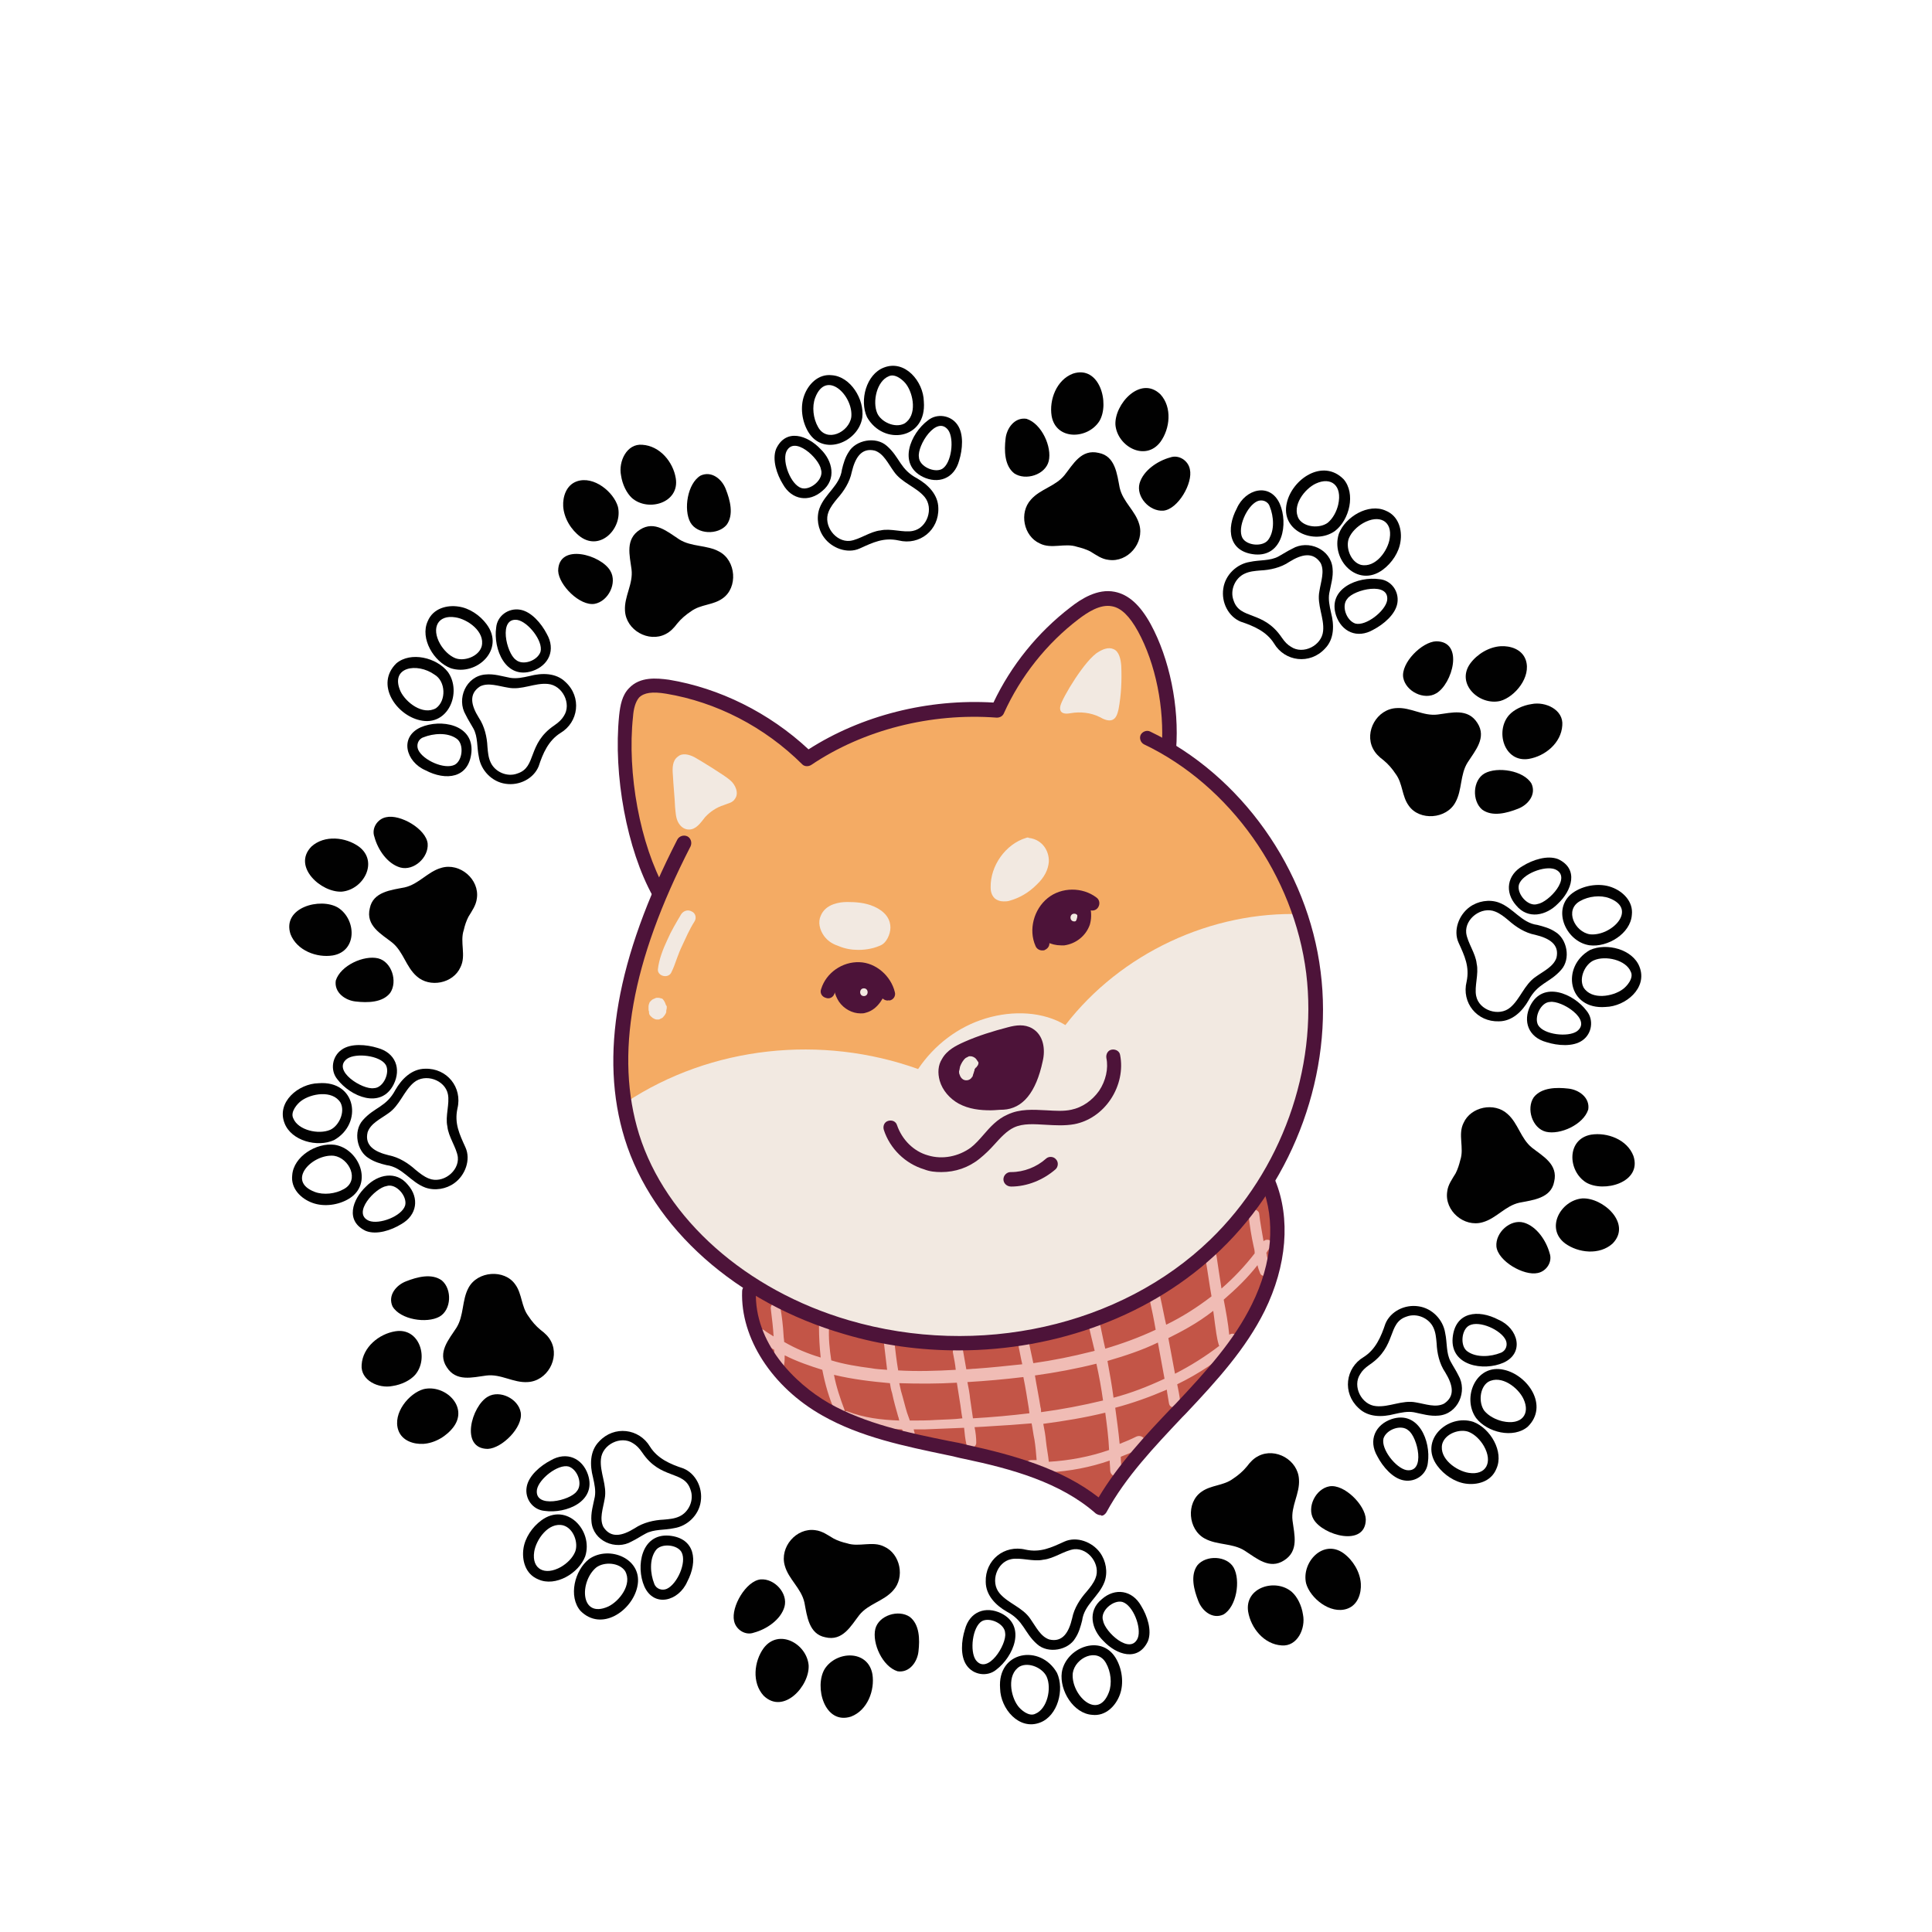 <svg xmlns="http://www.w3.org/2000/svg" xmlns:xlink="http://www.w3.org/1999/xlink" width="100" zoomAndPan="magnify" viewBox="0 0 75 75" height="100" preserveAspectRatio="xMidYMid meet" version="1.0"><defs><clipPath id="449ff86b54"><path d="M 61 44 L 63.973 44 L 63.973 47 L 61 47 Z M 61 44 " clip-rule="nonzero"/></clipPath><clipPath id="195866f546"><path d="M 10.723 42 L 14 42 L 14 45 L 10.723 45 Z M 10.723 42 " clip-rule="nonzero"/></clipPath><clipPath id="fecb5956bf"><path d="M 60 34 L 63.973 34 L 63.973 37 L 60 37 Z M 60 34 " clip-rule="nonzero"/></clipPath><clipPath id="84c735c70f"><path d="M 61 36 L 63.973 36 L 63.973 40 L 61 40 Z M 61 36 " clip-rule="nonzero"/></clipPath><clipPath id="df81caea54"><path d="M 24 35 L 51.762 35 L 51.762 53 L 24 53 Z M 24 35 " clip-rule="nonzero"/></clipPath><clipPath id="ec1e664778"><path d="M 29 45 L 50 45 L 50 58.84 L 29 58.84 Z M 29 45 " clip-rule="nonzero"/></clipPath><clipPath id="62251e60b0"><path d="M 23.262 22.84 L 46 22.84 L 46 35 L 23.262 35 Z M 23.262 22.84 " clip-rule="nonzero"/></clipPath><clipPath id="e57824258c"><path d="M 23.262 28 L 51.762 28 L 51.762 53 L 23.262 53 Z M 23.262 28 " clip-rule="nonzero"/></clipPath><clipPath id="aa7b00edb0"><path d="M 28 45 L 50 45 L 50 58.84 L 28 58.84 Z M 28 45 " clip-rule="nonzero"/></clipPath></defs><path fill="#010101" d="M 56.688 45.035 C 56.645 45.211 56.59 45.387 56.508 45.547 C 56.371 45.777 56.207 45.992 56.18 46.262 C 56.07 47 56.836 47.656 57.551 47.449 C 58.09 47.301 58.426 46.812 58.984 46.688 C 59.504 46.586 60.211 46.52 60.332 45.875 C 60.496 45.195 59.883 44.879 59.473 44.555 C 59.031 44.199 58.938 43.609 58.52 43.242 C 58.012 42.777 57.098 42.961 56.816 43.59 C 56.586 44.043 56.848 44.566 56.688 45.035 Z M 56.688 45.035 " fill-opacity="1" fill-rule="nonzero"/><path fill="#010101" d="M 60.012 43.934 C 59.48 43.801 59.242 43.035 59.539 42.598 C 59.84 42.211 60.43 42.207 60.875 42.258 C 61.285 42.297 61.727 42.605 61.656 43.07 C 61.469 43.66 60.559 44.066 60.012 43.934 Z M 60.012 43.934 " fill-opacity="1" fill-rule="nonzero"/><path fill="#010101" d="M 59.152 47.461 C 58.629 47.316 58.047 47.848 58.09 48.387 C 58.148 48.957 59.156 49.539 59.695 49.418 C 60.031 49.352 60.277 48.988 60.156 48.648 C 60.023 48.16 59.652 47.605 59.152 47.461 Z M 59.152 47.461 " fill-opacity="1" fill-rule="nonzero"/><g clip-path="url(#449ff86b54)"><path fill="#010101" d="M 61.766 44.047 C 62.391 43.949 63.168 44.234 63.41 44.875 C 63.75 45.91 62.254 46.309 61.57 45.902 C 60.855 45.453 60.809 44.219 61.766 44.047 Z M 61.766 44.047 " fill-opacity="1" fill-rule="nonzero"/></g><path fill="#010101" d="M 60.758 48.27 C 61.27 48.641 62.094 48.734 62.602 48.273 C 63.359 47.5 62.223 46.477 61.418 46.523 C 60.578 46.602 59.984 47.688 60.758 48.27 Z M 60.758 48.27 " fill-opacity="1" fill-rule="nonzero"/><path fill="#010101" d="M 54.125 54.895 C 53.664 55.016 53.109 55.027 52.734 54.656 C 52.105 54.074 52.227 53.102 52.938 52.68 C 53.402 52.387 53.613 51.891 53.781 51.387 C 53.98 50.906 54.531 50.629 55.066 50.711 C 55.594 50.785 56.023 51.23 56.102 51.75 C 56.184 52.117 56.133 52.531 56.316 52.859 C 56.41 53.035 56.523 53.203 56.613 53.387 C 56.98 54.012 56.594 54.891 55.852 54.953 C 55.516 54.988 55.199 54.887 54.887 54.824 C 54.641 54.781 54.391 54.836 54.125 54.895 Z M 52.805 53.34 C 52.488 53.809 52.852 54.539 53.418 54.586 C 53.93 54.637 54.438 54.336 54.965 54.441 C 55.34 54.504 55.738 54.656 56.059 54.488 C 56.496 54.199 56.402 53.766 56.105 53.277 C 55.875 52.941 55.785 52.52 55.77 52.152 C 55.75 51.934 55.734 51.73 55.645 51.539 C 55.473 51.164 54.996 50.961 54.605 51.109 C 53.844 51.355 54.234 52.262 53.164 52.98 C 52.988 53.102 52.879 53.211 52.805 53.34 Z M 52.805 53.34 " fill-opacity="1" fill-rule="nonzero"/><path fill="#010101" d="M 56.391 51.941 C 56.484 50.918 57.383 50.816 58.176 51.234 C 58.934 51.562 59.199 52.527 58.359 52.902 C 57.586 53.238 56.301 53.023 56.391 51.941 Z M 58.453 52.023 C 58.27 51.629 57.434 51.25 57.039 51.453 C 56.727 51.613 56.672 52.262 56.965 52.461 C 57.316 52.715 57.875 52.668 58.246 52.52 C 58.461 52.449 58.539 52.211 58.453 52.023 Z M 58.453 52.023 " fill-opacity="1" fill-rule="nonzero"/><path fill="#010101" d="M 55.43 56.777 C 55.387 57.238 54.953 57.547 54.504 57.469 C 54.066 57.398 53.676 56.934 53.469 56.535 C 53.105 55.91 53.391 55.305 54.02 55.09 C 55.066 54.742 55.551 55.941 55.43 56.777 Z M 53.707 55.84 C 53.602 56.254 54.191 56.996 54.602 57.07 C 55.355 57.18 55.031 55.781 54.672 55.527 C 54.398 55.281 53.82 55.488 53.707 55.84 Z M 53.707 55.84 " fill-opacity="1" fill-rule="nonzero"/><path fill="#010101" d="M 58.387 53.176 C 59.309 53.383 60.133 54.57 59.309 55.383 C 58.754 55.855 57.738 55.613 57.301 55.047 C 56.742 54.262 57.293 52.922 58.387 53.176 Z M 59.141 54.305 C 58.941 53.875 58.281 53.352 57.766 53.648 C 57.434 53.871 57.395 54.457 57.621 54.766 C 57.789 54.969 58.059 55.109 58.324 55.172 C 59.07 55.34 59.418 54.895 59.141 54.305 Z M 59.141 54.305 " fill-opacity="1" fill-rule="nonzero"/><path fill="#010101" d="M 58.09 57.016 C 57.879 57.539 57.316 57.656 56.895 57.594 C 56.477 57.535 56.055 57.254 55.797 56.902 C 55.07 55.922 56.191 54.875 57.191 55.195 C 57.855 55.445 58.391 56.352 58.09 57.016 Z M 55.988 56.051 C 55.852 56.625 56.547 57.105 57.016 57.176 C 57.691 57.281 57.961 56.766 57.605 56.137 C 57.469 55.902 57.258 55.684 57.016 55.586 C 56.668 55.453 56.105 55.648 55.988 56.051 Z M 55.988 56.051 " fill-opacity="1" fill-rule="nonzero"/><path fill="#010101" d="M 47.863 57.406 C 47.496 57.68 47.004 57.645 46.637 57.914 C 46.039 58.332 46.113 59.375 46.77 59.727 C 47.25 59.988 47.848 59.898 48.316 60.195 C 48.77 60.484 49.277 60.945 49.848 60.574 C 50.43 60.207 50.246 59.578 50.176 59.031 C 50.105 58.465 50.465 57.988 50.426 57.43 C 50.387 56.672 49.512 56.184 48.855 56.52 C 48.668 56.613 48.531 56.758 48.406 56.926 C 48.254 57.113 48.066 57.273 47.863 57.406 Z M 47.863 57.406 " fill-opacity="1" fill-rule="nonzero"/><path fill="#010101" d="M 50.992 58.977 C 50.719 58.512 51.074 57.793 51.609 57.699 C 52.18 57.602 53 58.422 53.02 58.98 C 53.016 60.074 51.352 59.602 50.992 58.977 Z M 50.992 58.977 " fill-opacity="1" fill-rule="nonzero"/><path fill="#010101" d="M 47.891 60.855 C 47.625 60.387 46.82 60.359 46.484 60.762 C 46.195 61.156 46.352 61.727 46.516 62.145 C 46.66 62.531 47.062 62.871 47.492 62.676 C 48.008 62.375 48.164 61.348 47.891 60.855 Z M 47.891 60.855 " fill-opacity="1" fill-rule="nonzero"/><path fill="#010101" d="M 52.156 60.297 C 52.523 60.566 52.801 61.023 52.828 61.484 C 52.848 61.836 52.723 62.305 52.293 62.453 C 51.637 62.676 50.863 62.039 50.703 61.469 C 50.512 60.648 51.367 59.73 52.156 60.297 Z M 52.156 60.297 " fill-opacity="1" fill-rule="nonzero"/><path fill="#010101" d="M 48.453 62.566 C 48.559 63.199 49.066 63.832 49.754 63.875 C 50.363 63.926 50.691 63.215 50.582 62.68 C 50.531 62.328 50.363 61.992 50.156 61.805 C 49.531 61.254 48.305 61.613 48.453 62.566 Z M 48.453 62.566 " fill-opacity="1" fill-rule="nonzero"/><path fill="#010101" d="M 39.082 62.562 C 38.664 62.324 38.27 61.934 38.266 61.41 C 38.238 60.559 38.988 59.957 39.809 60.156 C 40.391 60.281 40.805 60.078 41.32 59.844 C 41.797 59.629 42.398 59.855 42.703 60.273 C 42.934 60.59 43.012 61.031 42.879 61.402 C 42.668 61.977 42.086 62.289 42.008 62.91 C 41.949 63.137 41.883 63.383 41.742 63.594 C 41.477 64.055 40.695 64.215 40.262 63.828 C 39.75 63.379 39.758 62.922 39.082 62.562 Z M 39.25 60.527 C 38.695 60.641 38.434 61.41 38.801 61.848 C 39.129 62.242 39.695 62.395 39.996 62.84 C 40.215 63.148 40.391 63.531 40.734 63.645 C 41.25 63.766 41.492 63.371 41.621 62.82 C 41.699 62.422 41.934 62.066 42.18 61.789 C 42.324 61.617 42.453 61.457 42.527 61.266 C 42.742 60.738 42.254 60.086 41.695 60.141 C 41.324 60.191 40.906 60.508 40.504 60.547 C 40.109 60.637 39.617 60.449 39.25 60.527 Z M 39.25 60.527 " fill-opacity="1" fill-rule="nonzero"/><path fill="#010101" d="M 42.77 62.082 C 43.285 61.625 43.953 61.727 44.297 62.336 C 44.535 62.719 44.727 63.293 44.562 63.711 C 44.18 64.523 43.34 64.242 42.832 63.699 C 42.371 63.25 42.207 62.539 42.77 62.082 Z M 44.168 63.59 C 44.324 63.191 43.988 62.316 43.574 62.188 C 43.223 62.09 42.695 62.539 42.82 62.91 C 42.887 63.344 43.879 64.27 44.168 63.59 Z M 44.168 63.59 " fill-opacity="1" fill-rule="nonzero"/><path fill="#010101" d="M 38.672 64.82 C 38.324 65.105 37.785 65.023 37.527 64.652 C 37.27 64.293 37.32 63.688 37.457 63.258 C 37.645 62.555 38.27 62.336 38.867 62.629 C 39.855 63.121 39.344 64.312 38.672 64.82 Z M 38.117 62.934 C 37.746 63.156 37.641 64.098 37.879 64.441 C 38.332 65.047 39.09 63.836 39.02 63.398 C 39.008 63.031 38.418 62.766 38.117 62.934 Z M 38.117 62.934 " fill-opacity="1" fill-rule="nonzero"/><path fill="#010101" d="M 43.309 64.359 C 43.562 64.773 43.637 65.344 43.473 65.785 C 43.316 66.219 42.922 66.633 42.398 66.57 C 41.672 66.52 41.125 65.629 41.219 64.922 C 41.367 63.973 42.727 63.41 43.309 64.359 Z M 43.047 65.695 C 43.176 65.355 43.125 64.891 42.934 64.559 C 42.59 63.945 41.734 64.355 41.645 64.949 C 41.559 65.777 42.617 66.828 43.047 65.695 Z M 43.047 65.695 " fill-opacity="1" fill-rule="nonzero"/><path fill="#010101" d="M 40.383 66.867 C 39.559 67.191 38.84 66.328 38.824 65.551 C 38.707 64.082 40.395 63.812 41.035 64.945 C 41.328 65.598 41.059 66.605 40.383 66.867 Z M 39.582 64.695 C 39.078 65.008 39.23 65.84 39.512 66.219 C 39.613 66.363 39.941 66.66 40.195 66.527 C 40.652 66.34 40.832 65.547 40.633 65.094 C 40.484 64.758 39.945 64.504 39.582 64.695 Z M 39.582 64.695 " fill-opacity="1" fill-rule="nonzero"/><path fill="#010101" d="M 32.879 59.91 C 32.703 59.871 32.527 59.812 32.367 59.73 C 32.137 59.594 31.922 59.434 31.652 59.402 C 30.914 59.293 30.258 60.059 30.465 60.777 C 30.613 61.312 31.102 61.652 31.227 62.207 C 31.328 62.727 31.395 63.434 32.039 63.559 C 32.719 63.723 33.035 63.109 33.359 62.695 C 33.715 62.254 34.305 62.16 34.672 61.742 C 35.137 61.234 34.953 60.32 34.324 60.039 C 33.871 59.809 33.348 60.07 32.879 59.91 Z M 32.879 59.91 " fill-opacity="1" fill-rule="nonzero"/><path fill="#010101" d="M 33.98 63.234 C 34.113 62.707 34.879 62.469 35.316 62.766 C 35.703 63.062 35.707 63.652 35.656 64.098 C 35.617 64.508 35.309 64.949 34.844 64.879 C 34.254 64.695 33.848 63.785 33.98 63.234 Z M 33.98 63.234 " fill-opacity="1" fill-rule="nonzero"/><path fill="#010101" d="M 30.453 62.375 C 30.598 61.852 30.066 61.27 29.527 61.312 C 28.957 61.371 28.375 62.379 28.496 62.922 C 28.562 63.254 28.926 63.504 29.266 63.379 C 29.754 63.25 30.309 62.879 30.453 62.375 Z M 30.453 62.375 " fill-opacity="1" fill-rule="nonzero"/><path fill="#010101" d="M 33.867 64.992 C 33.965 65.613 33.68 66.391 33.039 66.637 C 32.004 66.973 31.605 65.477 32.012 64.793 C 32.461 64.082 33.695 64.031 33.867 64.992 Z M 33.867 64.992 " fill-opacity="1" fill-rule="nonzero"/><path fill="#010101" d="M 29.645 63.98 C 29.273 64.492 29.18 65.316 29.641 65.824 C 30.414 66.582 31.438 65.445 31.391 64.641 C 31.312 63.801 30.227 63.207 29.645 63.98 Z M 29.645 63.98 " fill-opacity="1" fill-rule="nonzero"/><path fill="#010101" d="M 23.02 57.352 C 22.898 56.887 22.887 56.332 23.258 55.957 C 23.84 55.328 24.812 55.449 25.234 56.16 C 25.527 56.625 26.023 56.84 26.527 57.004 C 27.008 57.203 27.285 57.754 27.203 58.289 C 27.129 58.816 26.684 59.246 26.164 59.324 C 25.797 59.406 25.383 59.355 25.055 59.539 C 24.879 59.633 24.711 59.746 24.527 59.836 C 23.902 60.203 23.023 59.82 22.961 59.074 C 22.926 58.738 23.027 58.422 23.09 58.109 C 23.133 57.863 23.078 57.613 23.02 57.352 Z M 24.574 56.027 C 24.105 55.715 23.375 56.074 23.328 56.645 C 23.277 57.156 23.578 57.664 23.473 58.188 C 23.41 58.562 23.258 58.961 23.426 59.281 C 23.715 59.723 24.148 59.629 24.637 59.328 C 24.973 59.102 25.395 59.008 25.762 58.992 C 25.98 58.973 26.184 58.957 26.375 58.867 C 26.75 58.695 26.953 58.219 26.805 57.828 C 26.559 57.066 25.652 57.457 24.934 56.391 C 24.812 56.211 24.703 56.105 24.574 56.027 Z M 24.574 56.027 " fill-opacity="1" fill-rule="nonzero"/><path fill="#010101" d="M 25.973 59.613 C 26.996 59.707 27.098 60.605 26.68 61.398 C 26.352 62.156 25.387 62.422 25.012 61.582 C 24.676 60.809 24.891 59.527 25.973 59.613 Z M 25.891 61.676 C 26.285 61.492 26.664 60.66 26.461 60.262 C 26.301 59.953 25.652 59.895 25.453 60.188 C 25.199 60.539 25.246 61.098 25.395 61.473 C 25.465 61.684 25.703 61.762 25.891 61.676 Z M 25.891 61.676 " fill-opacity="1" fill-rule="nonzero"/><path fill="#010101" d="M 21.137 58.652 C 20.676 58.609 20.367 58.176 20.445 57.727 C 20.516 57.289 20.98 56.898 21.379 56.691 C 22.004 56.328 22.609 56.613 22.824 57.242 C 23.172 58.289 21.973 58.773 21.137 58.652 Z M 22.074 56.93 C 21.66 56.824 20.918 57.414 20.844 57.828 C 20.734 58.578 22.133 58.254 22.387 57.895 C 22.633 57.621 22.426 57.043 22.074 56.93 Z M 22.074 56.93 " fill-opacity="1" fill-rule="nonzero"/><path fill="#010101" d="M 24.738 61.609 C 24.531 62.535 23.344 63.355 22.531 62.531 C 22.059 61.977 22.301 60.961 22.867 60.523 C 23.652 59.969 24.992 60.516 24.738 61.609 Z M 23.609 62.367 C 24.039 62.164 24.559 61.504 24.266 60.988 C 24.043 60.656 23.457 60.617 23.148 60.848 C 22.488 61.395 22.516 62.852 23.609 62.367 Z M 23.609 62.367 " fill-opacity="1" fill-rule="nonzero"/><path fill="#010101" d="M 20.898 61.312 C 20.375 61.102 20.258 60.539 20.32 60.117 C 20.379 59.699 20.66 59.281 21.012 59.023 C 21.992 58.293 23.039 59.414 22.719 60.414 C 22.469 61.078 21.562 61.613 20.898 61.312 Z M 21.863 59.215 C 21.289 59.074 20.809 59.773 20.738 60.238 C 20.633 60.914 21.148 61.184 21.777 60.828 C 22.012 60.691 22.23 60.48 22.328 60.238 C 22.461 59.891 22.266 59.328 21.863 59.215 Z M 21.863 59.215 " fill-opacity="1" fill-rule="nonzero"/><path fill="#010101" d="M 20.508 51.086 C 20.234 50.719 20.27 50.227 20 49.859 C 19.582 49.262 18.539 49.336 18.188 49.992 C 17.926 50.473 18.016 51.07 17.719 51.543 C 17.43 51.992 16.969 52.5 17.34 53.07 C 17.707 53.652 18.336 53.469 18.883 53.398 C 19.449 53.328 19.926 53.688 20.484 53.652 C 21.242 53.613 21.73 52.734 21.395 52.078 C 21.301 51.891 21.156 51.754 20.988 51.629 C 20.801 51.477 20.641 51.289 20.508 51.086 Z M 20.508 51.086 " fill-opacity="1" fill-rule="nonzero"/><path fill="#010101" d="M 18.938 54.219 C 19.402 53.945 20.121 54.297 20.215 54.832 C 20.312 55.402 19.492 56.223 18.934 56.246 C 17.84 56.238 18.312 54.574 18.938 54.219 Z M 18.938 54.219 " fill-opacity="1" fill-rule="nonzero"/><path fill="#010101" d="M 17.059 51.113 C 17.527 50.848 17.555 50.047 17.152 49.707 C 16.758 49.418 16.188 49.574 15.77 49.738 C 15.383 49.883 15.043 50.285 15.238 50.715 C 15.539 51.23 16.566 51.387 17.059 51.113 Z M 17.059 51.113 " fill-opacity="1" fill-rule="nonzero"/><path fill="#010101" d="M 17.617 55.379 C 17.348 55.746 16.891 56.023 16.43 56.051 C 16.078 56.07 15.609 55.945 15.461 55.516 C 15.238 54.859 15.875 54.086 16.445 53.926 C 17.266 53.734 18.184 54.59 17.617 55.379 Z M 17.617 55.379 " fill-opacity="1" fill-rule="nonzero"/><path fill="#010101" d="M 15.348 51.68 C 14.715 51.781 14.082 52.293 14.039 52.98 C 13.988 53.586 14.699 53.914 15.234 53.805 C 15.586 53.754 15.922 53.586 16.109 53.379 C 16.66 52.754 16.301 51.527 15.348 51.68 Z M 15.348 51.68 " fill-opacity="1" fill-rule="nonzero"/><path fill="#010101" d="M 15.352 42.305 C 15.59 41.891 15.98 41.492 16.504 41.488 C 17.352 41.461 17.957 42.211 17.758 43.031 C 17.633 43.613 17.836 44.027 18.07 44.543 C 18.285 45.02 18.059 45.625 17.641 45.926 C 17.324 46.16 16.883 46.234 16.512 46.102 C 15.938 45.891 15.625 45.309 15.004 45.23 C 14.777 45.176 14.531 45.105 14.32 44.965 C 13.859 44.699 13.699 43.918 14.086 43.484 C 14.535 42.973 14.992 42.984 15.352 42.305 Z M 17.387 42.473 C 17.273 41.918 16.504 41.656 16.066 42.023 C 15.672 42.352 15.52 42.918 15.074 43.219 C 14.766 43.441 14.383 43.613 14.27 43.957 C 14.148 44.473 14.543 44.715 15.094 44.848 C 15.492 44.926 15.848 45.156 16.125 45.406 C 16.297 45.547 16.457 45.676 16.648 45.75 C 17.176 45.965 17.828 45.477 17.773 44.918 C 17.723 44.547 17.406 44.133 17.367 43.727 C 17.277 43.336 17.465 42.84 17.387 42.473 Z M 17.387 42.473 " fill-opacity="1" fill-rule="nonzero"/><path fill="#010101" d="M 15.832 45.992 C 16.289 46.508 16.188 47.176 15.578 47.52 C 15.195 47.758 14.621 47.949 14.203 47.785 C 13.391 47.406 13.672 46.566 14.215 46.055 C 14.664 45.594 15.375 45.43 15.832 45.992 Z M 14.324 47.391 C 14.723 47.547 15.598 47.215 15.727 46.797 C 15.824 46.445 15.375 45.918 15.004 46.043 C 14.57 46.109 13.645 47.102 14.324 47.391 Z M 14.324 47.391 " fill-opacity="1" fill-rule="nonzero"/><path fill="#010101" d="M 13.094 41.895 C 12.809 41.547 12.891 41.008 13.262 40.75 C 13.621 40.492 14.227 40.547 14.656 40.68 C 15.359 40.871 15.578 41.492 15.285 42.09 C 14.793 43.078 13.602 42.566 13.094 41.895 Z M 14.977 41.34 C 14.758 40.973 13.816 40.863 13.473 41.102 C 12.867 41.555 14.074 42.316 14.516 42.242 C 14.883 42.234 15.148 41.641 14.977 41.34 Z M 14.977 41.34 " fill-opacity="1" fill-rule="nonzero"/><path fill="#010101" d="M 13.551 46.531 C 13.141 46.785 12.57 46.859 12.129 46.695 C 11.695 46.539 11.281 46.148 11.344 45.621 C 11.395 44.895 12.285 44.348 12.992 44.441 C 13.938 44.59 14.504 45.949 13.551 46.531 Z M 12.219 46.27 C 12.559 46.398 13.023 46.348 13.355 46.156 C 13.969 45.816 13.559 44.957 12.965 44.867 C 12.137 44.781 11.086 45.84 12.219 46.27 Z M 12.219 46.27 " fill-opacity="1" fill-rule="nonzero"/><g clip-path="url(#195866f546)"><path fill="#010101" d="M 11.047 43.605 C 10.723 42.785 11.586 42.066 12.363 42.051 C 13.832 41.93 14.102 43.617 12.969 44.258 C 12.316 44.555 11.309 44.285 11.047 43.605 Z M 13.219 42.805 C 12.906 42.301 12.074 42.453 11.695 42.734 C 11.551 42.836 11.254 43.164 11.387 43.418 C 11.574 43.875 12.367 44.055 12.82 43.859 C 13.156 43.707 13.41 43.168 13.219 42.805 Z M 13.219 42.805 " fill-opacity="1" fill-rule="nonzero"/></g><path fill="#010101" d="M 18.004 36.102 C 18.043 35.926 18.102 35.75 18.184 35.59 C 18.32 35.363 18.48 35.148 18.512 34.875 C 18.621 34.137 17.855 33.48 17.137 33.688 C 16.602 33.836 16.262 34.324 15.707 34.449 C 15.188 34.551 14.48 34.617 14.355 35.262 C 14.191 35.941 14.805 36.258 15.219 36.586 C 15.66 36.941 15.754 37.527 16.172 37.895 C 16.68 38.359 17.594 38.18 17.875 37.547 C 18.105 37.094 17.844 36.574 18.004 36.102 Z M 18.004 36.102 " fill-opacity="1" fill-rule="nonzero"/><path fill="#010101" d="M 14.68 37.203 C 15.207 37.336 15.445 38.102 15.148 38.543 C 14.852 38.926 14.262 38.93 13.816 38.879 C 13.406 38.84 12.965 38.531 13.035 38.066 C 13.219 37.477 14.129 37.07 14.68 37.203 Z M 14.68 37.203 " fill-opacity="1" fill-rule="nonzero"/><path fill="#010101" d="M 15.539 33.676 C 16.062 33.82 16.645 33.289 16.602 32.75 C 16.543 32.18 15.535 31.598 14.992 31.723 C 14.66 31.785 14.41 32.148 14.535 32.488 C 14.664 32.977 15.035 33.531 15.539 33.676 Z M 15.539 33.676 " fill-opacity="1" fill-rule="nonzero"/><path fill="#010101" d="M 12.922 37.09 C 12.301 37.191 11.523 36.902 11.277 36.262 C 10.941 35.227 12.438 34.828 13.121 35.234 C 13.832 35.684 13.883 36.922 12.922 37.09 Z M 12.922 37.09 " fill-opacity="1" fill-rule="nonzero"/><path fill="#010101" d="M 13.934 32.867 C 13.422 32.496 12.598 32.402 12.09 32.863 C 11.332 33.637 12.469 34.66 13.273 34.613 C 14.113 34.535 14.707 33.449 13.934 32.867 Z M 13.934 32.867 " fill-opacity="1" fill-rule="nonzero"/><path fill="#010101" d="M 20.562 26.242 C 21.027 26.121 21.582 26.109 21.957 26.48 C 22.586 27.062 22.465 28.035 21.754 28.457 C 21.289 28.75 21.074 29.246 20.91 29.75 C 20.711 30.23 20.16 30.508 19.625 30.426 C 19.098 30.352 18.668 29.906 18.59 29.387 C 18.508 29.02 18.559 28.605 18.375 28.277 C 18.281 28.105 18.168 27.938 18.078 27.75 C 17.711 27.129 18.094 26.246 18.84 26.184 C 19.176 26.148 19.492 26.254 19.801 26.312 C 20.051 26.355 20.301 26.301 20.562 26.242 Z M 21.887 27.797 C 22.199 27.328 21.84 26.602 21.27 26.551 C 20.758 26.5 20.25 26.801 19.727 26.695 C 19.352 26.637 18.953 26.484 18.633 26.648 C 18.191 26.938 18.285 27.375 18.586 27.859 C 18.812 28.195 18.906 28.617 18.922 28.984 C 18.941 29.207 18.957 29.406 19.047 29.598 C 19.219 29.973 19.695 30.176 20.086 30.027 C 20.848 29.781 20.453 28.879 21.523 28.156 C 21.699 28.035 21.809 27.926 21.887 27.797 Z M 21.887 27.797 " fill-opacity="1" fill-rule="nonzero"/><path fill="#010101" d="M 18.301 29.195 C 18.207 30.219 17.309 30.32 16.516 29.902 C 15.758 29.574 15.492 28.613 16.332 28.234 C 17.105 27.898 18.387 28.117 18.301 29.195 Z M 16.238 29.113 C 16.422 29.508 17.254 29.887 17.652 29.688 C 17.961 29.523 18.02 28.879 17.727 28.676 C 17.375 28.422 16.816 28.469 16.441 28.621 C 16.23 28.688 16.152 28.926 16.238 29.113 Z M 16.238 29.113 " fill-opacity="1" fill-rule="nonzero"/><path fill="#010101" d="M 19.262 24.359 C 19.305 23.902 19.738 23.594 20.188 23.668 C 20.625 23.738 21.016 24.203 21.223 24.602 C 21.586 25.23 21.301 25.832 20.672 26.047 C 19.625 26.395 19.141 25.195 19.262 24.359 Z M 20.984 25.297 C 21.09 24.883 20.5 24.141 20.086 24.066 C 19.336 23.957 19.66 25.355 20.02 25.609 C 20.293 25.855 20.871 25.648 20.984 25.297 Z M 20.984 25.297 " fill-opacity="1" fill-rule="nonzero"/><path fill="#010101" d="M 16.305 27.961 C 15.379 27.758 14.559 26.566 15.383 25.754 C 15.938 25.281 16.953 25.523 17.391 26.09 C 17.945 26.879 17.398 28.215 16.305 27.961 Z M 15.547 26.836 C 15.75 27.262 16.41 27.785 16.926 27.492 C 17.332 27.199 17.305 26.445 16.867 26.188 C 16.195 25.711 15.125 25.883 15.547 26.836 Z M 15.547 26.836 " fill-opacity="1" fill-rule="nonzero"/><path fill="#010101" d="M 16.602 24.121 C 16.812 23.602 17.375 23.48 17.797 23.547 C 18.215 23.602 18.633 23.883 18.891 24.234 C 19.621 25.215 18.5 26.262 17.5 25.941 C 16.836 25.691 16.301 24.785 16.602 24.121 Z M 18.699 25.09 C 18.84 24.512 18.141 24.031 17.676 23.965 C 17 23.855 16.73 24.371 17.086 25 C 17.223 25.234 17.434 25.453 17.676 25.551 C 18.023 25.684 18.586 25.488 18.699 25.09 Z M 18.699 25.09 " fill-opacity="1" fill-rule="nonzero"/><path fill="#010101" d="M 26.828 23.73 C 27.195 23.457 27.688 23.496 28.055 23.227 C 28.652 22.809 28.578 21.762 27.922 21.414 C 27.441 21.148 26.844 21.238 26.371 20.941 C 25.922 20.652 25.414 20.191 24.844 20.562 C 24.262 20.93 24.445 21.559 24.516 22.105 C 24.586 22.672 24.227 23.148 24.262 23.707 C 24.301 24.465 25.18 24.953 25.836 24.617 C 26.023 24.523 26.16 24.379 26.285 24.211 C 26.438 24.023 26.625 23.863 26.828 23.73 Z M 26.828 23.73 " fill-opacity="1" fill-rule="nonzero"/><path fill="#010101" d="M 23.695 22.164 C 23.969 22.629 23.617 23.344 23.082 23.441 C 22.512 23.535 21.691 22.715 21.668 22.16 C 21.676 21.062 23.34 21.535 23.695 22.164 Z M 23.695 22.164 " fill-opacity="1" fill-rule="nonzero"/><path fill="#010101" d="M 26.801 20.281 C 27.066 20.75 27.867 20.777 28.207 20.375 C 28.496 19.98 28.34 19.41 28.176 18.992 C 28.031 18.605 27.629 18.266 27.199 18.461 C 26.684 18.762 26.527 19.789 26.801 20.281 Z M 26.801 20.281 " fill-opacity="1" fill-rule="nonzero"/><path fill="#010101" d="M 22.535 20.84 C 22.168 20.57 21.891 20.113 21.863 19.652 C 21.844 19.301 21.969 18.832 22.398 18.684 C 23.055 18.461 23.824 19.102 23.988 19.672 C 24.18 20.488 23.324 21.406 22.535 20.84 Z M 22.535 20.84 " fill-opacity="1" fill-rule="nonzero"/><path fill="#010101" d="M 26.234 18.57 C 26.133 17.938 25.621 17.309 24.934 17.266 C 24.328 17.211 24 17.922 24.109 18.457 C 24.16 18.809 24.328 19.145 24.531 19.332 C 25.16 19.883 26.387 19.523 26.234 18.57 Z M 26.234 18.57 " fill-opacity="1" fill-rule="nonzero"/><path fill="#010101" d="M 35.609 18.574 C 36.023 18.812 36.422 19.203 36.426 19.727 C 36.453 20.578 35.703 21.184 34.883 20.98 C 34.301 20.855 33.887 21.059 33.371 21.293 C 32.895 21.508 32.289 21.281 31.988 20.863 C 31.754 20.547 31.68 20.105 31.812 19.734 C 32.023 19.16 32.605 18.852 32.684 18.23 C 32.738 18 32.809 17.754 32.949 17.543 C 33.215 17.086 33.996 16.922 34.43 17.312 C 34.941 17.762 34.93 18.215 35.609 18.574 Z M 35.441 20.609 C 35.996 20.5 36.258 19.727 35.891 19.289 C 35.562 18.898 34.996 18.742 34.695 18.297 C 34.473 17.992 34.301 17.605 33.957 17.492 C 33.441 17.371 33.199 17.766 33.066 18.32 C 32.988 18.715 32.758 19.07 32.508 19.348 C 32.367 19.52 32.238 19.68 32.164 19.871 C 31.949 20.398 32.438 21.055 32.996 20.996 C 33.367 20.949 33.781 20.629 34.184 20.59 C 34.578 20.5 35.074 20.688 35.441 20.609 Z M 35.441 20.609 " fill-opacity="1" fill-rule="nonzero"/><path fill="#010101" d="M 31.922 19.059 C 31.406 19.512 30.738 19.41 30.395 18.801 C 30.156 18.418 29.965 17.844 30.129 17.426 C 30.508 16.613 31.348 16.895 31.859 17.438 C 32.32 17.887 32.484 18.598 31.922 19.059 Z M 30.52 17.547 C 30.367 17.945 30.699 18.82 31.117 18.949 C 31.469 19.047 31.996 18.598 31.871 18.227 C 31.805 17.793 30.812 16.867 30.52 17.547 Z M 30.52 17.547 " fill-opacity="1" fill-rule="nonzero"/><path fill="#010101" d="M 36.02 16.32 C 36.367 16.035 36.906 16.113 37.164 16.484 C 37.422 16.844 37.367 17.449 37.234 17.879 C 37.043 18.586 36.422 18.801 35.824 18.512 C 34.836 18.02 35.348 16.824 36.02 16.32 Z M 36.574 18.203 C 36.941 17.984 37.051 17.043 36.812 16.699 C 36.359 16.094 35.598 17.301 35.672 17.742 C 35.68 18.105 36.273 18.371 36.574 18.203 Z M 36.574 18.203 " fill-opacity="1" fill-rule="nonzero"/><path fill="#010101" d="M 31.383 16.777 C 31.129 16.363 31.055 15.793 31.219 15.352 C 31.375 14.918 31.766 14.504 32.293 14.566 C 33.02 14.617 33.566 15.508 33.473 16.215 C 33.324 17.164 31.965 17.73 31.383 16.777 Z M 31.645 15.441 C 31.516 15.781 31.566 16.246 31.758 16.578 C 32.098 17.195 32.957 16.781 33.047 16.191 C 33.133 15.363 32.074 14.312 31.645 15.441 Z M 31.645 15.441 " fill-opacity="1" fill-rule="nonzero"/><path fill="#010101" d="M 34.309 14.27 C 35.129 13.945 35.848 14.809 35.863 15.586 C 35.984 17.055 34.297 17.324 33.656 16.191 C 33.359 15.539 33.629 14.531 34.309 14.27 Z M 35.109 16.441 C 35.613 16.129 35.461 15.297 35.18 14.918 C 35.078 14.773 34.75 14.477 34.496 14.609 C 34.039 14.797 33.859 15.59 34.055 16.043 C 34.207 16.383 34.746 16.633 35.109 16.441 Z M 35.109 16.441 " fill-opacity="1" fill-rule="nonzero"/><path fill="#010101" d="M 41.812 21.227 C 41.988 21.27 42.164 21.324 42.324 21.406 C 42.551 21.543 42.766 21.707 43.039 21.734 C 43.777 21.844 44.434 21.078 44.227 20.359 C 44.078 19.824 43.59 19.488 43.465 18.93 C 43.363 18.41 43.297 17.703 42.652 17.582 C 41.973 17.418 41.656 18.031 41.328 18.441 C 40.973 18.883 40.387 18.977 40.02 19.395 C 39.555 19.902 39.734 20.816 40.367 21.098 C 40.82 21.328 41.34 21.066 41.812 21.227 Z M 41.812 21.227 " fill-opacity="1" fill-rule="nonzero"/><path fill="#010101" d="M 40.711 17.902 C 40.578 18.434 39.812 18.672 39.371 18.375 C 38.988 18.074 38.984 17.484 39.035 17.039 C 39.074 16.629 39.383 16.188 39.848 16.258 C 40.438 16.445 40.844 17.352 40.711 17.902 Z M 40.711 17.902 " fill-opacity="1" fill-rule="nonzero"/><path fill="#010101" d="M 44.238 18.762 C 44.094 19.285 44.625 19.867 45.164 19.824 C 45.73 19.766 46.316 18.758 46.191 18.219 C 46.129 17.883 45.766 17.637 45.426 17.758 C 44.938 17.891 44.383 18.262 44.238 18.762 Z M 44.238 18.762 " fill-opacity="1" fill-rule="nonzero"/><path fill="#010101" d="M 40.824 16.148 C 40.723 15.523 41.012 14.746 41.652 14.504 C 42.688 14.164 43.086 15.66 42.68 16.344 C 42.23 17.059 40.992 17.105 40.824 16.148 Z M 40.824 16.148 " fill-opacity="1" fill-rule="nonzero"/><path fill="#010101" d="M 45.047 17.156 C 45.418 16.645 45.512 15.82 45.051 15.312 C 44.277 14.555 43.254 15.691 43.301 16.496 C 43.379 17.336 44.465 17.93 45.047 17.156 Z M 45.047 17.156 " fill-opacity="1" fill-rule="nonzero"/><path fill="#010101" d="M 51.672 23.789 C 51.793 24.25 51.805 24.805 51.434 25.18 C 50.852 25.809 49.879 25.688 49.457 24.977 C 49.164 24.512 48.668 24.301 48.164 24.133 C 47.684 23.934 47.406 23.383 47.488 22.848 C 47.562 22.32 48.008 21.891 48.527 21.812 C 48.895 21.73 49.309 21.781 49.637 21.598 C 49.809 21.504 49.977 21.391 50.164 21.301 C 50.785 20.934 51.668 21.32 51.73 22.062 C 51.766 22.398 51.66 22.715 51.602 23.027 C 51.559 23.273 51.613 23.523 51.672 23.789 Z M 50.117 25.109 C 50.586 25.426 51.312 25.062 51.363 24.496 C 51.414 23.984 51.113 23.477 51.219 22.949 C 51.277 22.574 51.43 22.176 51.266 21.855 C 50.977 21.418 50.539 21.508 50.055 21.809 C 49.719 22.039 49.297 22.129 48.93 22.145 C 48.707 22.164 48.508 22.18 48.316 22.27 C 47.941 22.441 47.738 22.918 47.887 23.309 C 48.133 24.07 49.035 23.68 49.758 24.75 C 49.879 24.926 49.988 25.035 50.117 25.109 Z M 50.117 25.109 " fill-opacity="1" fill-rule="nonzero"/><path fill="#010101" d="M 48.719 21.523 C 47.695 21.43 47.59 20.531 48.012 19.738 C 48.34 18.98 49.301 18.715 49.68 19.555 C 50.016 20.328 49.797 21.613 48.719 21.523 Z M 48.801 19.461 C 48.406 19.645 48.027 20.48 48.227 20.875 C 48.391 21.188 49.035 21.242 49.238 20.949 C 49.492 20.598 49.445 20.039 49.293 19.668 C 49.227 19.453 48.988 19.375 48.801 19.461 Z M 48.801 19.461 " fill-opacity="1" fill-rule="nonzero"/><path fill="#010101" d="M 53.555 22.484 C 54.012 22.527 54.32 22.961 54.246 23.41 C 54.176 23.848 53.711 24.238 53.312 24.445 C 52.684 24.809 52.082 24.523 51.867 23.895 C 51.52 22.848 52.719 22.363 53.555 22.484 Z M 52.617 24.207 C 53.031 24.312 53.773 23.723 53.848 23.312 C 53.957 22.559 52.559 22.883 52.305 23.242 C 52.059 23.516 52.266 24.094 52.617 24.207 Z M 52.617 24.207 " fill-opacity="1" fill-rule="nonzero"/><path fill="#010101" d="M 49.953 19.527 C 50.156 18.605 51.348 17.781 52.16 18.605 C 52.633 19.16 52.391 20.176 51.824 20.613 C 51.035 21.172 49.699 20.621 49.953 19.527 Z M 51.078 18.773 C 50.652 18.973 50.129 19.633 50.422 20.148 C 50.648 20.48 51.234 20.52 51.543 20.293 C 51.746 20.125 51.887 19.855 51.949 19.59 C 52.117 18.844 51.672 18.496 51.078 18.773 Z M 51.078 18.773 " fill-opacity="1" fill-rule="nonzero"/><path fill="#010101" d="M 53.793 19.824 C 54.312 20.035 54.434 20.598 54.367 21.02 C 54.312 21.438 54.031 21.859 53.68 22.117 C 52.699 22.844 51.652 21.723 51.973 20.723 C 52.223 20.059 53.129 19.523 53.793 19.824 Z M 52.824 21.926 C 53.402 22.062 53.883 21.367 53.949 20.898 C 54.059 20.223 53.543 19.953 52.914 20.309 C 52.68 20.445 52.461 20.656 52.363 20.898 C 52.23 21.246 52.426 21.809 52.824 21.926 Z M 52.824 21.926 " fill-opacity="1" fill-rule="nonzero"/><path fill="#010101" d="M 54.184 30.051 C 54.457 30.418 54.418 30.91 54.688 31.277 C 55.105 31.875 56.152 31.801 56.5 31.145 C 56.766 30.664 56.676 30.066 56.973 29.598 C 57.262 29.145 57.723 28.637 57.352 28.066 C 56.984 27.484 56.355 27.668 55.809 27.738 C 55.242 27.809 54.766 27.449 54.207 27.488 C 53.449 27.527 52.961 28.402 53.297 29.059 C 53.391 29.246 53.535 29.383 53.703 29.508 C 53.891 29.66 54.051 29.848 54.184 30.051 Z M 54.184 30.051 " fill-opacity="1" fill-rule="nonzero"/><path fill="#010101" d="M 55.75 26.918 C 55.285 27.195 54.57 26.84 54.473 26.305 C 54.379 25.734 55.199 24.914 55.754 24.895 C 56.852 24.898 56.379 26.562 55.75 26.918 Z M 55.75 26.918 " fill-opacity="1" fill-rule="nonzero"/><path fill="#010101" d="M 57.633 30.023 C 57.164 30.289 57.137 31.094 57.539 31.43 C 57.934 31.719 58.504 31.562 58.922 31.398 C 59.309 31.254 59.648 30.852 59.453 30.422 C 59.152 29.906 58.125 29.75 57.633 30.023 Z M 57.633 30.023 " fill-opacity="1" fill-rule="nonzero"/><path fill="#010101" d="M 57.074 25.758 C 57.344 25.391 57.801 25.113 58.262 25.086 C 58.613 25.066 59.082 25.191 59.23 25.621 C 59.453 26.277 58.812 27.051 58.242 27.211 C 57.426 27.402 56.508 26.547 57.074 25.758 Z M 57.074 25.758 " fill-opacity="1" fill-rule="nonzero"/><path fill="#010101" d="M 59.344 29.461 C 59.977 29.355 60.605 28.848 60.648 28.16 C 60.703 27.551 59.992 27.223 59.457 27.332 C 59.102 27.383 58.77 27.551 58.582 27.758 C 58.031 28.383 58.391 29.609 59.344 29.461 Z M 59.344 29.461 " fill-opacity="1" fill-rule="nonzero"/><path fill="#010101" d="M 59.34 38.832 C 59.102 39.25 58.711 39.645 58.188 39.648 C 57.336 39.676 56.73 38.926 56.934 38.105 C 57.055 37.523 56.855 37.109 56.621 36.594 C 56.406 36.117 56.633 35.516 57.051 35.211 C 57.367 34.98 57.809 34.902 58.18 35.035 C 58.754 35.246 59.062 35.828 59.684 35.906 C 59.914 35.965 60.16 36.031 60.371 36.172 C 60.828 36.438 60.992 37.219 60.602 37.652 C 60.152 38.164 59.699 38.156 59.34 38.832 Z M 57.305 38.664 C 57.414 39.219 58.188 39.48 58.625 39.113 C 59.016 38.785 59.172 38.219 59.617 37.918 C 59.922 37.699 60.309 37.523 60.422 37.18 C 60.543 36.664 60.148 36.422 59.594 36.289 C 59.199 36.215 58.844 35.98 58.566 35.734 C 58.395 35.59 58.234 35.461 58.043 35.387 C 57.516 35.172 56.859 35.66 56.918 36.219 C 56.965 36.59 57.285 37.008 57.324 37.41 C 57.414 37.805 57.227 38.297 57.305 38.664 Z M 57.305 38.664 " fill-opacity="1" fill-rule="nonzero"/><path fill="#010101" d="M 58.855 35.145 C 58.402 34.629 58.504 33.961 59.113 33.617 C 59.496 33.379 60.07 33.188 60.488 33.352 C 61.301 33.734 61.02 34.574 60.477 35.082 C 60.027 35.543 59.316 35.707 58.855 35.145 Z M 60.367 33.746 C 59.969 33.59 59.094 33.926 58.965 34.34 C 58.867 34.691 59.316 35.219 59.688 35.094 C 60.121 35.027 61.047 34.035 60.367 33.746 Z M 60.367 33.746 " fill-opacity="1" fill-rule="nonzero"/><path fill="#010101" d="M 61.594 39.242 C 61.879 39.59 61.801 40.129 61.43 40.387 C 61.07 40.645 60.465 40.594 60.035 40.457 C 59.328 40.266 59.113 39.645 59.402 39.047 C 59.895 38.059 61.09 38.57 61.594 39.242 Z M 59.711 39.797 C 59.93 40.168 60.871 40.273 61.215 40.035 C 61.82 39.582 60.613 38.824 60.172 38.895 C 59.809 38.906 59.543 39.496 59.711 39.797 Z M 59.711 39.797 " fill-opacity="1" fill-rule="nonzero"/><g clip-path="url(#fecb5956bf)"><path fill="#010101" d="M 61.137 34.605 C 61.551 34.352 62.121 34.277 62.562 34.441 C 62.996 34.598 63.41 34.992 63.348 35.516 C 63.297 36.242 62.406 36.789 61.699 36.695 C 60.75 36.547 60.184 35.188 61.137 34.605 Z M 62.473 34.867 C 62.133 34.738 61.668 34.789 61.336 34.98 C 60.719 35.324 61.133 36.18 61.723 36.27 C 62.551 36.355 63.602 35.297 62.473 34.867 Z M 62.473 34.867 " fill-opacity="1" fill-rule="nonzero"/></g><g clip-path="url(#84c735c70f)"><path fill="#010101" d="M 63.645 37.531 C 63.969 38.355 63.105 39.07 62.328 39.09 C 60.859 39.207 60.59 37.52 61.723 36.879 C 62.375 36.586 63.383 36.852 63.645 37.531 Z M 61.473 38.332 C 61.785 38.836 62.617 38.684 62.996 38.402 C 63.141 38.301 63.438 37.973 63.305 37.719 C 63.117 37.262 62.324 37.082 61.871 37.281 C 61.531 37.43 61.281 37.969 61.473 38.332 Z M 61.473 38.332 " fill-opacity="1" fill-rule="nonzero"/></g><path fill="#f4ab64" d="M 50.75 41.242 C 51.18 38.906 50.859 36.441 49.871 34.301 C 48.879 32.16 47.203 30.324 45.164 29.133 C 45.441 27.402 45.121 25.891 44.453 24.57 C 44.195 24.094 43.871 23.598 43.379 23.383 C 42.949 23.211 42.453 23.254 42.023 23.445 C 41.594 23.641 41.23 23.965 40.906 24.289 C 39.961 25.262 39.254 26.43 38.781 27.684 C 36.07 27.316 33.492 27.988 31.473 29.457 C 30.117 27.988 28.398 27.121 26.551 26.734 C 25.84 26.582 24.938 26.582 24.551 27.188 C 24.359 27.488 24.336 27.879 24.336 28.246 C 24.336 30.387 24.703 32.527 25.582 34.496 C 24.617 36.746 23.949 39.188 24.078 41.652 C 24.207 44.117 25.219 46.582 27.176 48.203 C 31.406 48.441 35.684 48.699 39.855 47.902 C 44.066 47.121 49.891 45.867 50.75 41.242 Z M 50.75 41.242 " fill-opacity="1" fill-rule="nonzero"/><g clip-path="url(#df81caea54)"><path fill="#f2e9e1" d="M 50.535 35.488 C 47.031 35.359 43.508 37.004 41.359 39.793 C 40.5 39.273 39.34 39.211 38.266 39.535 C 37.188 39.859 36.266 40.57 35.641 41.5 C 31.902 40.16 27.625 40.594 24.293 42.797 C 24.379 44.355 25.023 45.848 25.992 47.059 C 26.961 48.27 28.207 49.219 29.559 50 C 32.762 51.793 36.586 52.508 40.176 51.816 C 43.766 51.102 47.098 48.961 49.074 45.848 C 51.051 42.711 51.566 38.668 50.535 35.488 Z M 50.535 35.488 " fill-opacity="1" fill-rule="nonzero"/></g><path fill="#4d1339" d="M 38.93 40.203 C 38.566 40.441 38.137 40.484 37.727 40.613 C 37.316 40.746 36.91 40.98 36.781 41.395 C 36.695 41.676 36.781 41.977 36.953 42.215 C 37.125 42.453 37.383 42.605 37.641 42.711 C 38.199 42.93 38.844 42.93 39.383 42.648 C 39.918 42.367 40.285 41.805 40.285 41.199 C 40.285 40.832 40.133 40.465 39.855 40.246 C 39.574 40.031 39.125 40.074 38.93 40.203 Z M 38.93 40.203 " fill-opacity="1" fill-rule="nonzero"/><path fill="#4d1339" d="M 32.848 37.805 C 32.613 38.105 32.676 38.605 32.977 38.84 C 33.277 39.078 33.773 39.016 34.008 38.711 C 34.246 38.41 34.18 37.91 33.879 37.676 C 33.602 37.438 33.086 37.48 32.848 37.805 Z M 32.848 37.805 " fill-opacity="1" fill-rule="nonzero"/><path fill="#4d1339" d="M 41.445 34.84 C 41.016 34.992 40.543 35.211 40.477 35.641 C 40.414 35.965 40.629 36.289 40.93 36.422 C 41.23 36.527 41.594 36.441 41.809 36.227 C 42.047 36.008 42.133 35.664 42.09 35.34 C 42.066 35.188 42.023 35.035 41.918 34.93 C 41.809 34.82 41.637 34.777 41.445 34.84 Z M 41.445 34.84 " fill-opacity="1" fill-rule="nonzero"/><path fill="#f2e9e1" d="M 41.164 27.402 C 41.145 27.488 41.145 27.555 41.188 27.621 C 41.273 27.727 41.445 27.707 41.574 27.684 C 41.938 27.621 42.348 27.664 42.691 27.836 C 42.84 27.922 43.035 28.008 43.184 27.945 C 43.336 27.879 43.379 27.707 43.422 27.535 C 43.527 26.973 43.551 26.41 43.527 25.848 C 43.508 25.586 43.441 25.285 43.227 25.199 C 43.035 25.113 42.82 25.199 42.648 25.305 C 42.133 25.586 41.23 27.102 41.164 27.402 Z M 41.164 27.402 " fill-opacity="1" fill-rule="nonzero"/><path fill="#f2e9e1" d="M 26.961 29.395 C 26.746 29.285 26.488 29.219 26.316 29.371 C 26.098 29.523 26.098 29.824 26.121 30.086 C 26.141 30.496 26.188 30.906 26.207 31.34 C 26.23 31.535 26.23 31.727 26.316 31.902 C 26.402 32.074 26.551 32.203 26.746 32.203 C 27.023 32.203 27.195 31.945 27.367 31.727 C 27.562 31.512 27.82 31.34 28.098 31.254 C 28.25 31.188 28.441 31.164 28.527 31.016 C 28.699 30.797 28.551 30.453 28.336 30.281 C 28.141 30.105 27.152 29.5 26.961 29.395 Z M 26.961 29.395 " fill-opacity="1" fill-rule="nonzero"/><path fill="#f2e9e1" d="M 38.672 34.344 C 38.758 34 38.824 33.676 39.016 33.371 C 39.188 33.07 39.488 32.832 39.832 32.809 C 40.176 32.789 40.543 33.023 40.562 33.371 C 40.586 33.629 40.414 33.891 40.219 34.062 C 39.984 34.301 39.684 34.496 39.359 34.605 C 39.188 34.668 38.973 34.711 38.824 34.625 C 38.672 34.582 38.586 34.301 38.672 34.344 Z M 38.672 34.344 " fill-opacity="1" fill-rule="nonzero"/><path fill="#f2e9e1" d="M 34.375 35.727 C 33.902 35.359 33.301 35.164 32.699 35.188 C 32.547 35.188 32.375 35.211 32.227 35.297 C 32.074 35.359 31.965 35.488 31.922 35.664 C 31.859 35.945 32.117 36.203 32.355 36.332 C 32.805 36.594 33.344 36.637 33.836 36.508 C 34.008 36.465 34.16 36.375 34.266 36.246 C 34.418 36.094 34.418 35.879 34.375 35.727 Z M 34.375 35.727 " fill-opacity="1" fill-rule="nonzero"/><g clip-path="url(#ec1e664778)"><path fill="#c35547" d="M 42.734 58.582 C 40.734 57.047 38.285 56.141 35.793 55.988 C 34.438 55.469 32.785 55.145 31.43 54.258 C 30.074 53.371 29.043 51.75 29.324 49.977 C 32.461 52.031 36.414 52.809 40.09 52.094 C 43.766 51.359 47.117 49.133 49.18 45.957 C 50.043 47.426 49.781 49.352 48.965 50.863 C 48.148 52.375 46.883 53.566 45.656 54.754 C 44.434 55.922 43.227 57.199 42.734 58.582 Z M 42.734 58.582 " fill-opacity="1" fill-rule="nonzero"/></g><path fill="#f0bcb5" d="M 49.051 48.184 C 48.988 47.816 48.922 47.469 48.879 47.102 C 48.859 46.992 48.707 46.93 48.621 46.949 C 48.492 46.992 48.449 47.102 48.473 47.211 C 48.516 47.598 48.578 47.988 48.664 48.375 C 48.688 48.465 48.707 48.551 48.707 48.656 C 48.32 49.156 47.891 49.609 47.418 50.02 C 47.355 49.609 47.289 49.199 47.227 48.766 C 47.184 48.484 46.754 48.594 46.797 48.875 C 46.883 49.352 46.945 49.848 47.031 50.324 C 46.473 50.754 45.895 51.121 45.27 51.426 C 45.184 51.059 45.121 50.691 45.035 50.324 C 44.969 50.062 44.562 50.172 44.625 50.43 C 44.711 50.82 44.797 51.23 44.863 51.621 C 44.219 51.922 43.57 52.16 42.906 52.355 C 42.82 51.988 42.754 51.621 42.668 51.254 C 42.605 50.973 42.176 51.102 42.238 51.359 C 42.324 51.727 42.41 52.094 42.496 52.441 C 42.453 52.441 42.434 52.465 42.391 52.465 C 41.637 52.656 40.887 52.809 40.113 52.918 C 40.047 52.613 39.984 52.312 39.918 52.008 C 39.855 51.727 39.445 51.859 39.512 52.117 C 39.574 52.398 39.617 52.68 39.684 52.961 C 39.082 53.023 38.48 53.09 37.855 53.133 C 37.746 53.133 37.617 53.156 37.512 53.156 C 37.469 52.918 37.426 52.656 37.383 52.422 C 37.34 52.16 36.93 52.27 36.996 52.527 C 37.039 52.746 37.082 52.961 37.102 53.176 C 36.352 53.219 35.598 53.242 34.867 53.199 C 34.805 52.832 34.762 52.465 34.719 52.094 C 34.695 51.836 34.289 51.836 34.309 52.094 C 34.352 52.465 34.395 52.809 34.438 53.176 C 34.223 53.156 34.031 53.156 33.816 53.113 C 33.301 53.047 32.762 52.961 32.27 52.809 C 32.203 52.375 32.16 51.945 32.184 51.488 C 32.184 51.254 31.816 51.254 31.793 51.488 C 31.793 51.902 31.816 52.289 31.859 52.699 C 31.363 52.551 30.891 52.355 30.441 52.094 C 30.441 52.008 30.418 51.922 30.418 51.836 C 30.398 51.469 30.355 51.102 30.289 50.734 C 30.27 50.625 30.141 50.559 30.055 50.605 C 29.945 50.625 29.902 50.734 29.926 50.84 C 29.969 51.188 30.012 51.535 30.031 51.879 C 29.902 51.793 29.773 51.727 29.668 51.641 C 29.453 51.488 29.238 51.859 29.453 52.008 C 29.645 52.16 29.859 52.289 30.055 52.398 C 30.055 52.594 30.074 52.809 30.098 53.004 C 30.117 53.09 30.203 53.156 30.289 53.133 C 30.375 53.113 30.441 53.047 30.441 52.961 C 30.461 52.852 30.461 52.746 30.461 52.613 C 30.934 52.852 31.43 53.023 31.922 53.176 C 32.031 53.738 32.184 54.281 32.418 54.797 C 32.461 54.906 32.57 54.906 32.656 54.863 C 32.633 54.949 32.676 55.059 32.785 55.102 C 33.492 55.383 34.246 55.469 35.02 55.488 C 35.062 55.598 35.105 55.707 35.148 55.816 C 35.254 56.008 35.555 55.879 35.512 55.664 C 35.492 55.598 35.492 55.555 35.469 55.488 C 35.621 55.488 35.75 55.488 35.898 55.488 C 36.414 55.469 36.91 55.445 37.426 55.426 C 37.445 55.641 37.469 55.859 37.512 56.051 C 37.555 56.27 37.898 56.227 37.898 56.008 C 37.898 55.816 37.875 55.598 37.832 55.402 C 38.309 55.383 38.781 55.34 39.254 55.316 C 39.512 55.297 39.789 55.273 40.047 55.254 C 40.09 55.469 40.113 55.684 40.156 55.879 C 40.199 56.141 40.219 56.398 40.242 56.68 C 40.176 56.68 40.113 56.68 40.047 56.68 C 39.727 56.68 39.727 57.156 40.047 57.176 C 40.156 57.176 40.242 57.176 40.348 57.176 C 40.414 57.352 40.648 57.328 40.715 57.156 C 41.531 57.113 42.324 56.961 43.078 56.699 C 43.078 56.832 43.098 56.961 43.098 57.09 C 43.121 57.395 43.57 57.371 43.551 57.09 C 43.527 56.918 43.508 56.723 43.508 56.551 C 43.785 56.441 44.066 56.332 44.348 56.184 C 44.625 56.051 44.391 55.641 44.109 55.77 C 43.895 55.879 43.68 55.965 43.465 56.051 C 43.422 55.578 43.355 55.121 43.293 54.648 C 43.961 54.473 44.625 54.234 45.27 53.957 C 45.27 53.957 45.293 53.957 45.293 53.934 C 45.312 54.105 45.355 54.301 45.379 54.473 C 45.422 54.754 45.852 54.625 45.809 54.367 C 45.785 54.148 45.742 53.957 45.699 53.738 C 46.539 53.328 47.332 52.809 48.02 52.16 C 48.234 51.965 47.934 51.664 47.719 51.816 C 47.676 51.359 47.59 50.906 47.504 50.453 C 47.977 50.043 48.43 49.609 48.816 49.113 C 48.836 49.219 48.879 49.328 48.922 49.438 C 49.008 49.609 49.289 49.523 49.289 49.328 C 49.289 49.133 49.223 48.938 49.18 48.746 C 49.18 48.699 49.16 48.656 49.16 48.637 C 49.223 48.527 49.309 48.422 49.375 48.312 C 49.504 48.227 49.203 48.031 49.051 48.184 Z M 32.914 54.797 C 32.871 54.777 32.828 54.777 32.785 54.797 C 32.785 54.777 32.785 54.754 32.785 54.734 C 32.613 54.281 32.461 53.824 32.375 53.371 C 33.086 53.543 33.816 53.629 34.547 53.695 C 34.566 53.824 34.59 53.957 34.633 54.086 C 34.695 54.387 34.781 54.691 34.867 54.992 C 34.891 55.035 34.891 55.102 34.91 55.145 C 34.203 55.121 33.535 55.035 32.914 54.797 Z M 36.352 55.121 C 36.008 55.145 35.664 55.145 35.32 55.145 C 35.277 55.035 35.254 54.949 35.211 54.84 C 35.125 54.559 35.062 54.281 34.977 54 C 34.953 53.891 34.934 53.805 34.91 53.695 C 35.664 53.719 36.414 53.719 37.145 53.676 C 37.188 53.91 37.211 54.129 37.254 54.367 C 37.297 54.605 37.316 54.84 37.359 55.059 C 37.039 55.102 36.695 55.102 36.352 55.121 Z M 37.77 55.059 C 37.727 54.797 37.703 54.559 37.66 54.301 C 37.641 54.086 37.598 53.867 37.555 53.652 C 38.285 53.609 39.016 53.543 39.727 53.457 C 39.812 53.867 39.875 54.281 39.941 54.691 C 39.941 54.754 39.961 54.797 39.961 54.863 C 39.254 54.949 38.523 55.016 37.77 55.059 Z M 40.391 54.625 C 40.328 54.215 40.242 53.805 40.176 53.395 C 40.973 53.285 41.789 53.133 42.562 52.938 C 42.668 53.414 42.754 53.891 42.82 54.367 C 42.023 54.559 41.23 54.711 40.414 54.82 C 40.414 54.754 40.414 54.691 40.391 54.625 Z M 40.715 56.746 C 40.691 56.484 40.629 56.203 40.605 55.945 C 40.586 55.727 40.543 55.488 40.5 55.273 C 41.316 55.164 42.109 55.035 42.906 54.84 C 42.969 55.316 43.035 55.816 43.055 56.289 C 42.305 56.551 41.508 56.699 40.715 56.746 Z M 43.227 54.258 C 43.164 53.781 43.078 53.305 42.992 52.832 C 43.656 52.637 44.324 52.422 44.949 52.117 C 45.035 52.594 45.121 53.047 45.207 53.523 C 44.562 53.824 43.895 54.086 43.227 54.258 Z M 45.613 53.328 C 45.527 52.852 45.441 52.398 45.355 51.945 C 45.613 51.816 45.871 51.684 46.129 51.535 C 46.473 51.34 46.797 51.121 47.098 50.887 C 47.117 51.035 47.141 51.188 47.16 51.359 C 47.203 51.641 47.227 51.922 47.312 52.203 C 47.312 52.227 47.332 52.227 47.332 52.246 C 46.797 52.656 46.215 53.023 45.613 53.328 Z M 45.613 53.328 " fill-opacity="1" fill-rule="nonzero"/><path fill="#f2e9e1" d="M 26.852 35.383 C 26.703 35.297 26.531 35.359 26.445 35.488 C 26.25 35.816 26.055 36.141 25.906 36.484 C 25.734 36.852 25.582 37.242 25.539 37.629 C 25.52 37.891 25.926 38 26.055 37.762 C 26.141 37.586 26.207 37.414 26.273 37.219 C 26.336 37.047 26.402 36.875 26.465 36.746 C 26.617 36.422 26.766 36.074 26.961 35.77 C 27.047 35.641 27.004 35.445 26.852 35.383 Z M 26.852 35.383 " fill-opacity="1" fill-rule="nonzero"/><path fill="#f2e9e1" d="M 25.82 38.93 C 25.797 38.887 25.777 38.84 25.754 38.82 C 25.734 38.777 25.691 38.754 25.648 38.754 C 25.605 38.734 25.562 38.734 25.52 38.734 C 25.496 38.734 25.453 38.734 25.434 38.754 C 25.367 38.777 25.324 38.797 25.281 38.84 C 25.262 38.863 25.238 38.887 25.219 38.906 C 25.195 38.973 25.176 39.016 25.176 39.078 L 25.176 39.164 C 25.176 39.211 25.176 39.23 25.195 39.273 C 25.195 39.297 25.195 39.316 25.195 39.316 C 25.195 39.383 25.238 39.426 25.281 39.469 C 25.281 39.469 25.281 39.469 25.305 39.488 C 25.324 39.512 25.367 39.535 25.41 39.555 C 25.453 39.578 25.496 39.578 25.539 39.578 C 25.562 39.578 25.605 39.578 25.625 39.555 C 25.668 39.535 25.734 39.512 25.754 39.469 C 25.797 39.426 25.84 39.359 25.863 39.297 C 25.863 39.273 25.863 39.254 25.863 39.254 C 25.863 39.211 25.883 39.164 25.883 39.145 L 25.883 39.059 C 25.84 39.016 25.84 38.973 25.82 38.93 Z M 25.82 38.93 " fill-opacity="1" fill-rule="nonzero"/><path fill="#f2e9e1" d="M 41.703 35.469 C 41.508 35.469 41.508 35.77 41.703 35.77 C 41.895 35.77 41.895 35.469 41.703 35.469 Z M 41.703 35.469 " fill-opacity="1" fill-rule="nonzero"/><path fill="#f2e9e1" d="M 33.535 38.367 C 33.344 38.367 33.344 38.668 33.535 38.668 C 33.73 38.668 33.73 38.367 33.535 38.367 Z M 33.535 38.367 " fill-opacity="1" fill-rule="nonzero"/><path fill="#f2e9e1" d="M 37.875 41.09 C 37.832 41.047 37.746 41.004 37.684 41.004 C 37.66 41.004 37.641 41.004 37.617 41.004 C 37.574 41.023 37.531 41.047 37.488 41.07 C 37.383 41.156 37.316 41.285 37.273 41.395 C 37.254 41.457 37.254 41.523 37.23 41.586 C 37.23 41.629 37.23 41.676 37.254 41.719 C 37.273 41.781 37.297 41.824 37.34 41.867 C 37.445 41.977 37.641 41.957 37.727 41.824 C 37.727 41.824 37.727 41.805 37.746 41.805 C 37.77 41.762 37.77 41.719 37.789 41.652 C 37.789 41.676 37.789 41.695 37.789 41.719 C 37.789 41.676 37.812 41.609 37.812 41.566 C 37.812 41.586 37.812 41.609 37.812 41.629 C 37.812 41.586 37.832 41.566 37.832 41.523 C 37.832 41.5 37.855 41.48 37.855 41.48 C 37.875 41.457 37.875 41.438 37.898 41.438 C 37.918 41.414 37.941 41.371 37.961 41.352 C 37.984 41.305 37.984 41.285 37.984 41.242 C 37.961 41.219 37.918 41.133 37.875 41.09 Z M 37.875 41.09 " fill-opacity="1" fill-rule="nonzero"/><g clip-path="url(#62251e60b0)"><path fill="#4d1339" d="M 25.582 34.949 C 25.477 34.949 25.391 34.906 25.348 34.797 C 24.336 32.98 23.801 30.086 24.035 27.77 C 24.078 27.383 24.145 26.992 24.422 26.711 C 24.852 26.258 25.496 26.324 25.969 26.387 C 27.926 26.711 29.859 27.664 31.387 29.09 C 33.449 27.77 36.027 27.121 38.566 27.273 C 39.254 25.824 40.285 24.551 41.551 23.578 C 41.961 23.254 42.605 22.84 43.27 22.973 C 43.809 23.078 44.262 23.488 44.668 24.227 C 45.398 25.566 45.785 27.426 45.656 29.09 C 45.637 29.242 45.508 29.352 45.355 29.352 C 45.207 29.328 45.078 29.199 45.098 29.047 C 45.207 27.488 44.863 25.762 44.176 24.508 C 43.852 23.922 43.527 23.598 43.164 23.535 C 42.711 23.445 42.219 23.77 41.875 24.031 C 40.629 24.98 39.617 26.258 38.973 27.684 C 38.93 27.793 38.824 27.859 38.695 27.859 C 36.137 27.664 33.516 28.332 31.492 29.695 C 31.387 29.762 31.234 29.762 31.148 29.676 C 29.668 28.203 27.797 27.254 25.863 26.93 C 25.324 26.84 25.004 26.887 24.809 27.078 C 24.66 27.254 24.594 27.535 24.574 27.816 C 24.336 30.02 24.852 32.789 25.82 34.516 C 25.906 34.648 25.84 34.82 25.711 34.906 C 25.668 34.93 25.625 34.949 25.582 34.949 Z M 25.582 34.949 " fill-opacity="1" fill-rule="nonzero"/></g><g clip-path="url(#e57824258c)"><path fill="#4d1339" d="M 37.211 52.422 C 35.727 52.422 34.246 52.227 32.785 51.793 C 28.594 50.582 25.324 47.684 24.25 44.203 C 23.262 41.004 23.93 37.199 26.293 32.594 C 26.359 32.465 26.531 32.398 26.68 32.465 C 26.809 32.527 26.875 32.699 26.809 32.852 C 24.508 37.328 23.863 40.98 24.809 44.031 C 25.84 47.316 28.957 50.086 32.957 51.254 C 37.984 52.723 43.508 51.488 46.988 48.117 C 49.738 45.457 51.16 41.5 50.707 37.781 C 50.234 34 47.762 30.496 44.41 28.895 C 44.281 28.832 44.219 28.656 44.281 28.527 C 44.348 28.398 44.52 28.332 44.648 28.398 C 48.172 30.086 50.773 33.738 51.266 37.719 C 51.762 41.609 50.258 45.762 47.375 48.527 C 44.754 51.059 41.035 52.422 37.211 52.422 Z M 37.211 52.422 " fill-opacity="1" fill-rule="nonzero"/></g><g clip-path="url(#aa7b00edb0)"><path fill="#4d1339" d="M 42.734 58.82 C 42.668 58.82 42.605 58.797 42.539 58.754 C 41.164 57.543 39.273 57.023 37.445 56.637 C 37.211 56.594 36.996 56.527 36.758 56.484 C 35.125 56.141 33.406 55.793 31.922 54.949 C 29.969 53.848 28.742 51.945 28.809 50.129 C 28.809 49.977 28.938 49.848 29.086 49.867 C 29.238 49.867 29.367 50 29.344 50.148 C 29.281 52.117 30.828 53.695 32.184 54.473 C 33.602 55.273 35.254 55.621 36.867 55.945 C 37.102 55.988 37.34 56.031 37.555 56.094 C 39.34 56.484 41.207 57.004 42.648 58.129 C 43.422 56.832 44.477 55.707 45.508 54.625 L 45.637 54.496 C 46.84 53.219 47.914 52.031 48.602 50.625 C 49.395 49.023 49.523 47.359 48.988 46.043 C 48.922 45.891 48.988 45.738 49.137 45.676 C 49.289 45.609 49.438 45.676 49.504 45.824 C 50.105 47.297 49.957 49.133 49.094 50.887 C 48.363 52.355 47.27 53.566 46.023 54.887 L 45.895 55.016 C 44.82 56.16 43.699 57.328 42.949 58.711 C 42.906 58.777 42.84 58.84 42.754 58.84 C 42.754 58.82 42.754 58.82 42.734 58.82 Z M 42.734 58.82 " fill-opacity="1" fill-rule="nonzero"/></g><path fill="#4d1339" d="M 38.457 43.102 C 38.051 43.102 37.617 43.059 37.211 42.84 C 36.867 42.648 36.586 42.324 36.48 41.957 C 36.395 41.652 36.414 41.352 36.566 41.113 C 36.758 40.766 37.102 40.594 37.445 40.441 C 37.984 40.203 38.543 40.031 39.125 39.879 C 39.445 39.793 39.77 39.75 40.07 39.922 C 40.52 40.184 40.586 40.746 40.477 41.199 C 40.219 42.41 39.703 43.035 38.953 43.078 C 38.781 43.078 38.629 43.102 38.457 43.102 Z M 39.574 40.355 C 39.469 40.355 39.34 40.375 39.23 40.422 C 38.695 40.551 38.156 40.723 37.641 40.938 C 37.34 41.07 37.125 41.176 37.039 41.371 C 36.953 41.523 36.973 41.676 37.016 41.781 C 37.082 42 37.254 42.234 37.469 42.344 C 37.898 42.559 38.438 42.539 38.91 42.516 C 39.383 42.496 39.727 42.02 39.918 41.07 C 39.984 40.809 39.941 40.484 39.77 40.398 C 39.727 40.375 39.66 40.355 39.574 40.355 Z M 39.574 40.355 " fill-opacity="1" fill-rule="nonzero"/><path fill="#4d1339" d="M 36.543 45.5 C 36.309 45.5 36.094 45.48 35.879 45.395 C 35.148 45.176 34.547 44.594 34.309 43.859 C 34.266 43.707 34.332 43.555 34.48 43.512 C 34.633 43.469 34.781 43.535 34.824 43.684 C 35.02 44.246 35.469 44.699 36.027 44.852 C 36.586 45.023 37.211 44.895 37.684 44.551 C 37.855 44.422 38.027 44.227 38.18 44.051 C 38.438 43.75 38.715 43.445 39.102 43.273 C 39.598 43.035 40.113 43.078 40.629 43.102 C 40.973 43.121 41.293 43.145 41.594 43.078 C 42.004 42.992 42.391 42.734 42.668 42.344 C 42.926 41.957 43.035 41.48 42.949 41.07 C 42.926 40.918 43.012 40.766 43.164 40.746 C 43.312 40.723 43.465 40.809 43.484 40.961 C 43.594 41.523 43.465 42.148 43.121 42.668 C 42.777 43.188 42.262 43.535 41.703 43.641 C 41.336 43.707 40.949 43.684 40.605 43.664 C 40.156 43.641 39.727 43.598 39.359 43.77 C 39.082 43.902 38.844 44.16 38.609 44.422 C 38.438 44.613 38.242 44.809 38.027 44.98 C 37.598 45.328 37.082 45.5 36.543 45.5 Z M 36.543 45.5 " fill-opacity="1" fill-rule="nonzero"/><path fill="#4d1339" d="M 39.254 46.062 C 39.23 46.062 39.23 46.062 39.254 46.062 C 39.082 46.062 38.953 45.934 38.953 45.781 C 38.953 45.629 39.082 45.5 39.23 45.5 C 39.23 45.5 39.254 45.5 39.254 45.5 C 39.746 45.5 40.242 45.305 40.605 44.98 C 40.715 44.875 40.906 44.895 40.992 45.004 C 41.102 45.113 41.078 45.305 40.973 45.395 C 40.5 45.805 39.875 46.062 39.254 46.062 Z M 39.254 46.062 " fill-opacity="1" fill-rule="nonzero"/><path fill="#4d1339" d="M 34.461 38.84 C 34.332 38.84 34.223 38.754 34.18 38.625 C 34.094 38.234 33.73 37.91 33.32 37.91 C 32.934 37.891 32.527 38.172 32.398 38.559 C 32.355 38.711 32.203 38.797 32.051 38.734 C 31.902 38.691 31.816 38.539 31.879 38.387 C 32.074 37.762 32.699 37.328 33.363 37.352 C 34.008 37.371 34.59 37.891 34.738 38.516 C 34.781 38.668 34.676 38.82 34.523 38.84 C 34.504 38.82 34.48 38.84 34.461 38.84 Z M 34.461 38.84 " fill-opacity="1" fill-rule="nonzero"/><path fill="#4d1339" d="M 33.406 39.34 C 33.086 39.34 32.762 39.164 32.57 38.887 C 32.398 38.625 32.312 38.281 32.355 37.891 C 32.375 37.738 32.504 37.609 32.656 37.629 C 32.805 37.652 32.914 37.781 32.914 37.934 C 32.891 38.105 32.914 38.367 33.043 38.559 C 33.148 38.711 33.344 38.797 33.473 38.777 C 33.688 38.734 33.836 38.453 33.945 38.148 C 34.008 38 34.16 37.934 34.309 38 C 34.461 38.062 34.523 38.215 34.461 38.367 C 34.332 38.648 34.117 39.188 33.602 39.316 C 33.535 39.34 33.473 39.34 33.406 39.34 Z M 33.406 39.34 " fill-opacity="1" fill-rule="nonzero"/><path fill="#4d1339" d="M 40.457 36.895 C 40.348 36.895 40.242 36.832 40.199 36.723 C 39.918 36.094 40.133 35.297 40.672 34.863 C 41.207 34.43 42.023 34.43 42.562 34.84 C 42.691 34.93 42.711 35.102 42.625 35.23 C 42.539 35.359 42.367 35.383 42.238 35.297 C 41.895 35.035 41.359 35.035 41.016 35.316 C 40.672 35.578 40.543 36.117 40.715 36.508 C 40.777 36.656 40.715 36.809 40.562 36.875 C 40.543 36.895 40.5 36.895 40.457 36.895 Z M 40.457 36.895 " fill-opacity="1" fill-rule="nonzero"/><path fill="#4d1339" d="M 41.188 36.699 C 40.801 36.699 40.414 36.508 40.176 36.184 C 40.09 36.051 40.113 35.879 40.242 35.793 C 40.371 35.707 40.543 35.727 40.629 35.859 C 40.758 36.051 41.016 36.16 41.25 36.141 C 41.488 36.117 41.703 35.922 41.789 35.707 C 41.875 35.488 41.809 35.211 41.637 35.035 C 41.531 34.93 41.531 34.754 41.637 34.648 C 41.746 34.539 41.918 34.539 42.023 34.648 C 42.324 34.973 42.434 35.469 42.305 35.902 C 42.152 36.332 41.766 36.637 41.316 36.699 C 41.293 36.699 41.23 36.699 41.188 36.699 Z M 41.188 36.699 " fill-opacity="1" fill-rule="nonzero"/><path fill="#f2e9e1" d="M 38.953 34.992 C 38.824 34.992 38.715 34.949 38.629 34.887 C 38.457 34.734 38.457 34.516 38.457 34.453 C 38.438 33.609 39.039 32.766 39.832 32.527 C 39.875 32.508 39.918 32.508 39.941 32.527 C 40.477 32.594 40.734 33.047 40.715 33.457 C 40.691 33.762 40.543 34.062 40.242 34.344 C 39.941 34.648 39.574 34.863 39.168 34.973 C 39.102 34.992 39.016 34.992 38.953 34.992 Z M 39.016 34.496 Z M 39.941 33.09 C 39.402 33.285 38.996 33.848 39.016 34.43 C 39.016 34.43 39.016 34.43 39.039 34.43 C 39.359 34.344 39.641 34.172 39.875 33.957 C 40.004 33.824 40.156 33.629 40.176 33.414 C 40.176 33.371 40.176 33.156 39.941 33.09 Z M 39.941 33.09 " fill-opacity="1" fill-rule="nonzero"/><path fill="#f2e9e1" d="M 33.32 36.875 C 33.062 36.875 32.805 36.832 32.547 36.723 C 32.289 36.637 32.117 36.508 31.988 36.332 C 31.816 36.094 31.75 35.793 31.859 35.555 C 31.945 35.34 32.117 35.188 32.355 35.102 C 32.547 35.035 32.719 35.016 32.891 35.016 C 33.191 35.016 33.578 35.035 33.922 35.188 C 34.461 35.426 34.566 35.77 34.566 36.008 C 34.566 36.289 34.395 36.594 34.223 36.68 C 33.965 36.809 33.645 36.875 33.32 36.875 Z M 32.977 35.578 C 32.957 35.578 32.934 35.578 32.914 35.578 C 32.762 35.578 32.656 35.578 32.547 35.621 C 32.461 35.641 32.398 35.707 32.375 35.75 C 32.355 35.816 32.375 35.902 32.441 35.988 C 32.504 36.074 32.613 36.141 32.762 36.203 C 33.148 36.355 33.602 36.332 33.988 36.16 C 34.008 36.141 34.051 36.051 34.051 35.988 C 34.031 35.879 33.922 35.793 33.73 35.707 C 33.473 35.598 33.191 35.578 32.977 35.578 Z M 32.977 35.578 " fill-opacity="1" fill-rule="nonzero"/></svg>